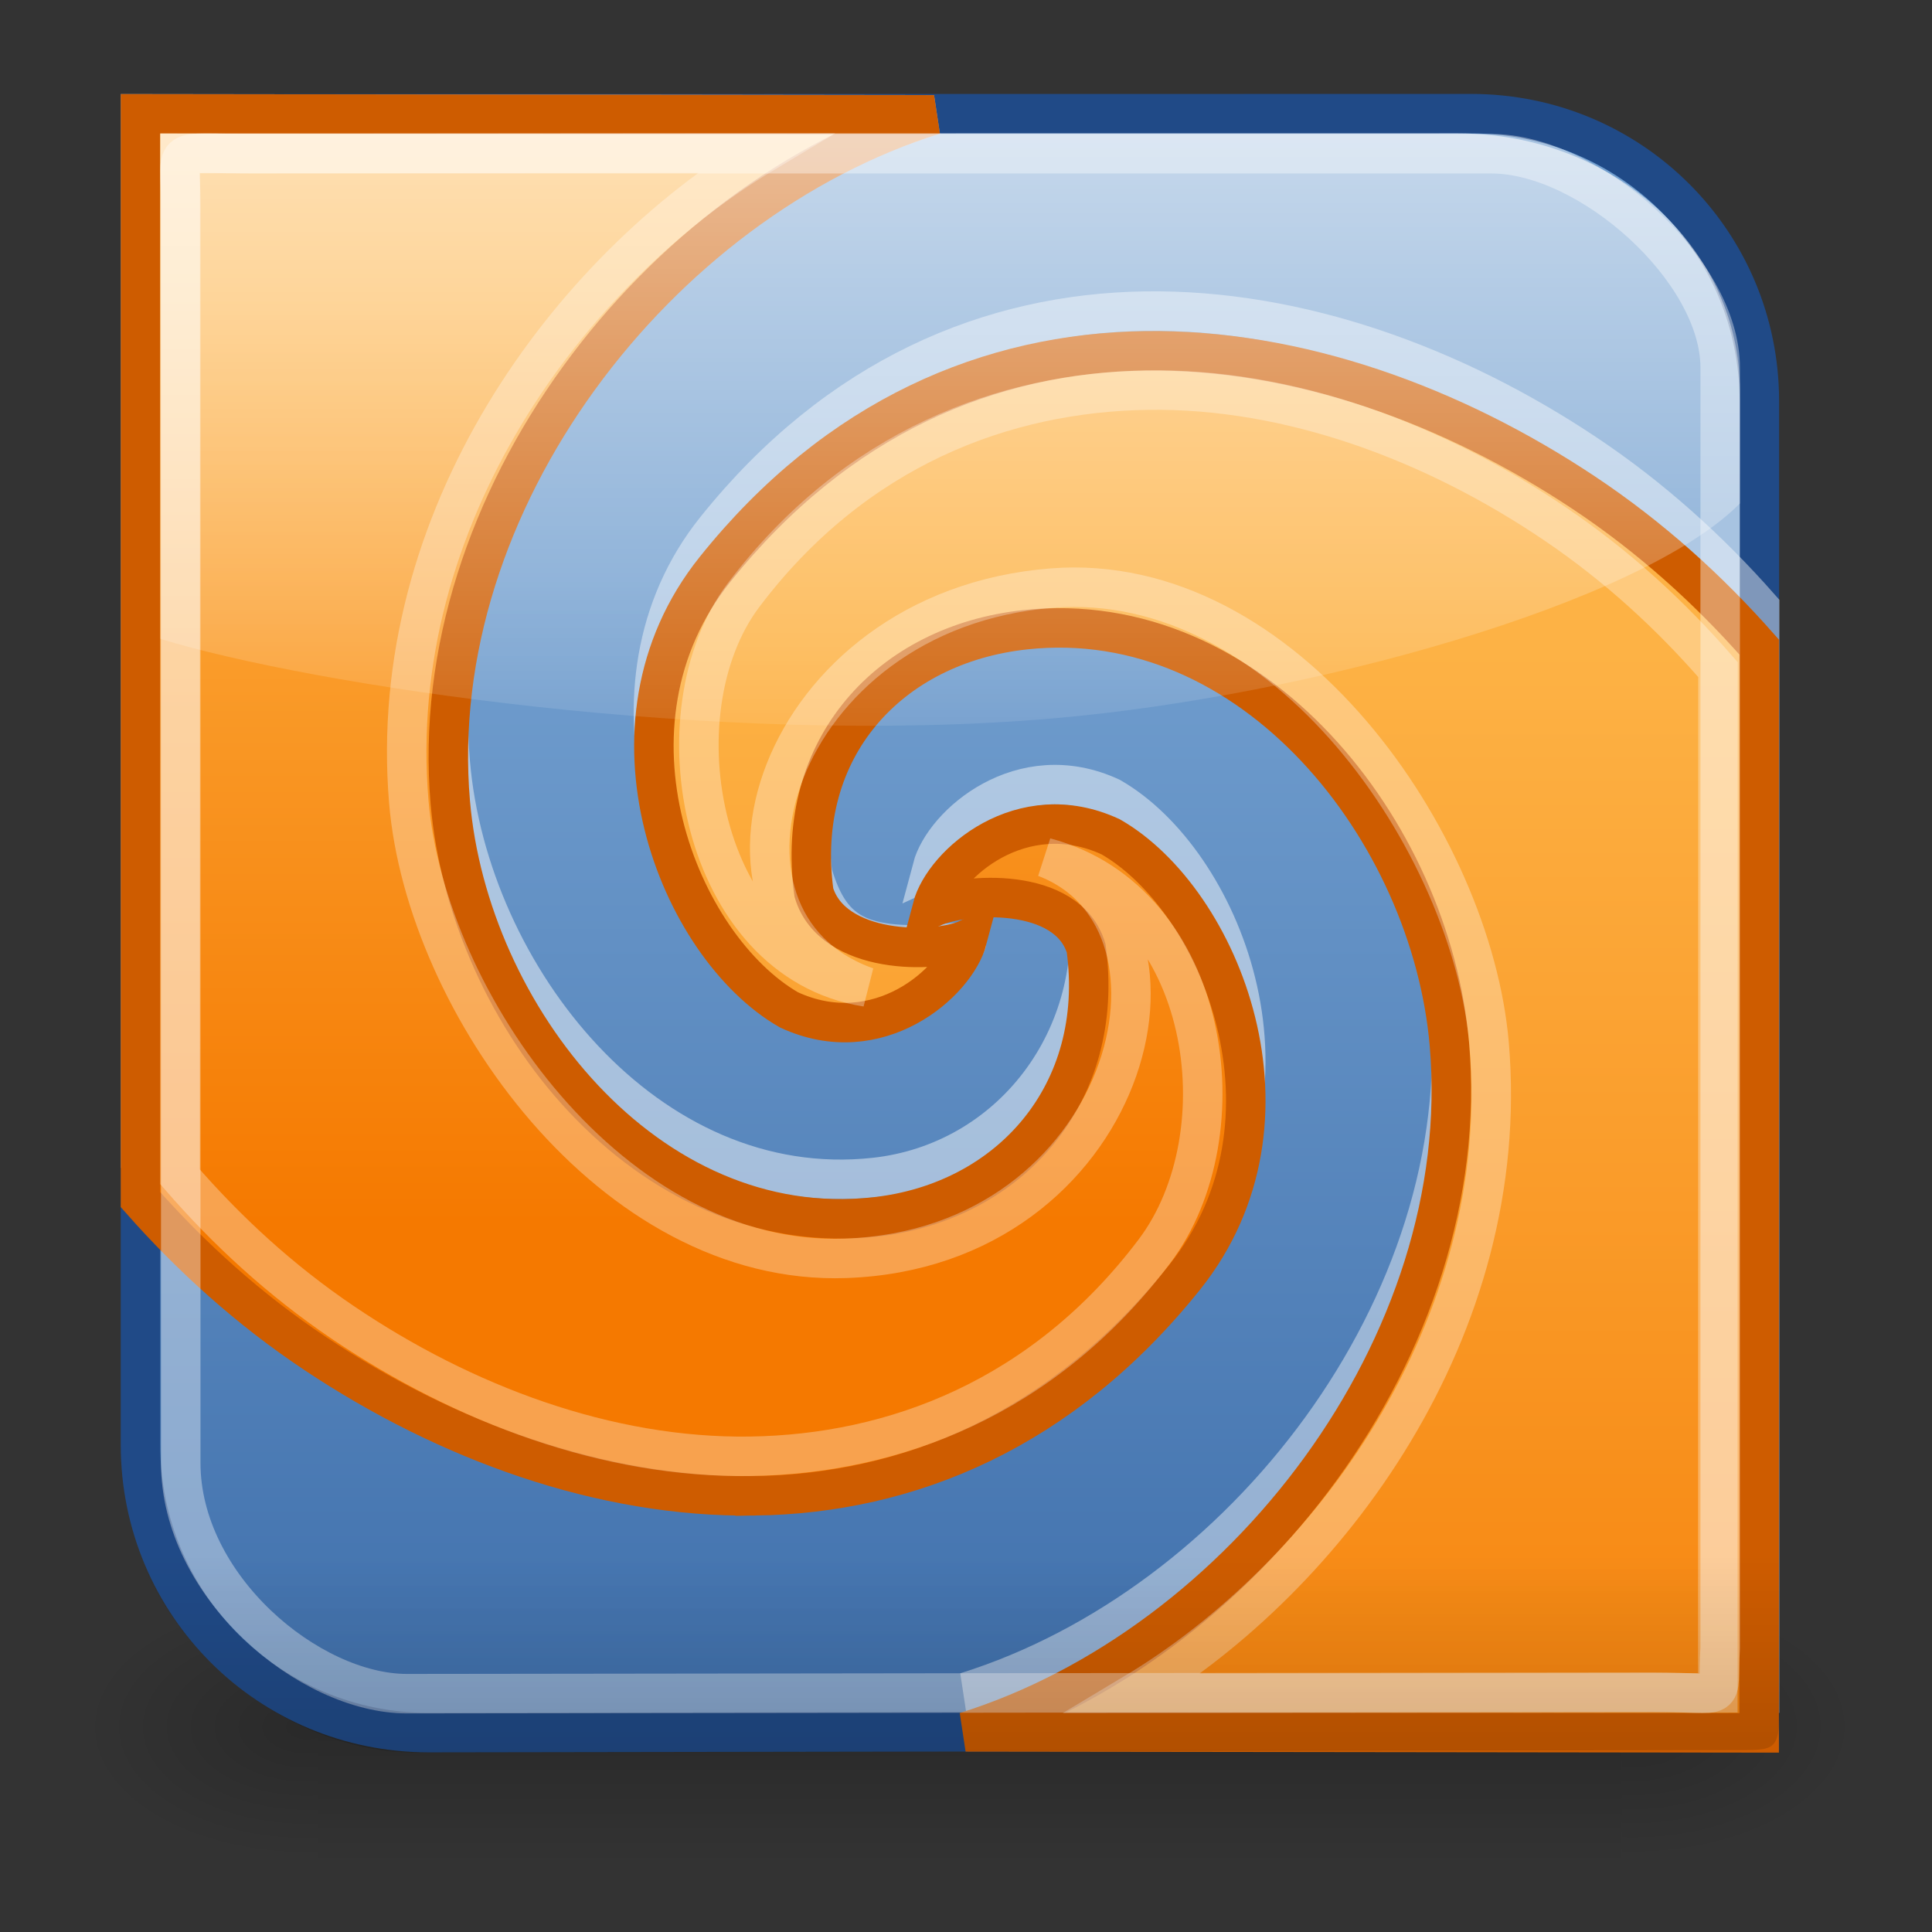 <?xml version="1.0" encoding="UTF-8" standalone="no"?>
<!-- Created with Inkscape (http://www.inkscape.org/) -->

<svg
   xmlns:dc="http://purl.org/dc/elements/1.1/"
   xmlns:cc="http://creativecommons.org/ns#"
   xmlns:rdf="http://www.w3.org/1999/02/22-rdf-syntax-ns#"
   xmlns:svg="http://www.w3.org/2000/svg"
   xmlns="http://www.w3.org/2000/svg"
   xmlns:xlink="http://www.w3.org/1999/xlink"
   xmlns:sodipodi="http://sodipodi.sourceforge.net/DTD/sodipodi-0.dtd"
   xmlns:inkscape="http://www.inkscape.org/namespaces/inkscape"
   version="1.0"
   width="96"
   height="96"
   id="svg2408"
   inkscape:version="0.48.1 r9760"
   sodipodi:docname="meld.svg">
  <rect width="100%" height="100%" fill="#333333" stroke="none"/>
  <sodipodi:namedview
     pagecolor="#ffffff"
     bordercolor="#666666"
     borderopacity="1"
     objecttolerance="10"
     gridtolerance="10"
     guidetolerance="10"
     inkscape:pageopacity="0"
     inkscape:pageshadow="2"
     inkscape:window-width="1600"
     inkscape:window-height="1026"
     id="namedview104"
     showgrid="false"
     inkscape:zoom="3.3020833"
     inkscape:cx="48.598608"
     inkscape:cy="63.899054"
     inkscape:window-x="0"
     inkscape:window-y="24"
     inkscape:window-maximized="0"
     inkscape:current-layer="layer1" />
  <defs
     id="defs2410">
    <linearGradient
       x1="45.448"
       y1="92.54"
       x2="45.448"
       y2="7.017"
       id="ButtonShadow"
       gradientUnits="userSpaceOnUse"
       gradientTransform="scale(1.006,0.994)">
      <stop
         id="stop3750"
         style="stop-color:#000000;stop-opacity:1"
         offset="0" />
      <stop
         id="stop3752"
         style="stop-color:#000000;stop-opacity:0.588"
         offset="1" />
    </linearGradient>
    <linearGradient
       id="linearGradient3737">
      <stop
         id="stop3739"
         style="stop-color:#ffffff;stop-opacity:1"
         offset="0" />
      <stop
         id="stop3741"
         style="stop-color:#ffffff;stop-opacity:0"
         offset="1" />
    </linearGradient>
    <filter
       color-interpolation-filters="sRGB"
       id="filter3174">
      <feGaussianBlur
         id="feGaussianBlur3176"
         stdDeviation="1.71" />
    </filter>
    <linearGradient
       x1="36.357"
       y1="6"
       x2="36.357"
       y2="63.893"
       id="linearGradient3188"
       xlink:href="#linearGradient3737"
       gradientUnits="userSpaceOnUse" />
    <filter
       x="-0.192"
       y="-0.192"
       width="1.384"
       height="1.384"
       color-interpolation-filters="sRGB"
       id="filter3794">
      <feGaussianBlur
         id="feGaussianBlur3796"
         stdDeviation="5.28" />
    </filter>
    <linearGradient
       x1="48"
       y1="20.221"
       x2="48"
       y2="138.661"
       id="linearGradient3613"
       xlink:href="#linearGradient3737"
       gradientUnits="userSpaceOnUse" />
    <radialGradient
       cx="48"
       cy="90.172"
       r="42"
       fx="48"
       fy="90.172"
       id="radialGradient3619"
       xlink:href="#linearGradient3737"
       gradientUnits="userSpaceOnUse"
       gradientTransform="matrix(1.157,0,0,0.996,-7.551,0.197)" />
    <clipPath
       id="clipPath3613">
      <rect
         width="84"
         height="84"
         rx="6"
         ry="6"
         x="6"
         y="6"
         id="rect3615"
         style="fill:#ffffff;fill-opacity:1;fill-rule:nonzero;stroke:none" />
    </clipPath>
    <linearGradient
       x1="48"
       y1="90"
       x2="48"
       y2="5.988"
       id="linearGradient3617"
       xlink:href="#linearGradient6455"
       gradientUnits="userSpaceOnUse"
       gradientTransform="translate(0,-96)" />
    <linearGradient
       x1="45.448"
       y1="92.54"
       x2="45.448"
       y2="7.017"
       id="ButtonShadow-0"
       gradientUnits="userSpaceOnUse"
       gradientTransform="matrix(1.006,0,0,0.994,100,0)">
      <stop
         id="stop3750-8"
         style="stop-color:#000000;stop-opacity:1"
         offset="0" />
      <stop
         id="stop3752-5"
         style="stop-color:#000000;stop-opacity:0.588"
         offset="1" />
    </linearGradient>
    <linearGradient
       x1="32.251"
       y1="6.132"
       x2="32.251"
       y2="90.239"
       id="linearGradient3780"
       xlink:href="#ButtonShadow-0"
       gradientUnits="userSpaceOnUse"
       gradientTransform="matrix(1.024,0,0,1.012,-1.143,-98.071)" />
    <linearGradient
       x1="32.251"
       y1="6.132"
       x2="32.251"
       y2="90.239"
       id="linearGradient3772"
       xlink:href="#ButtonShadow-0"
       gradientUnits="userSpaceOnUse"
       gradientTransform="matrix(1.024,0,0,1.012,-1.143,-98.071)" />
    <linearGradient
       x1="32.251"
       y1="6.132"
       x2="32.251"
       y2="90.239"
       id="linearGradient3725"
       xlink:href="#ButtonShadow-0"
       gradientUnits="userSpaceOnUse"
       gradientTransform="matrix(1.024,0,0,1.012,-1.143,-98.071)" />
    <linearGradient
       x1="32.251"
       y1="6.132"
       x2="32.251"
       y2="90.239"
       id="linearGradient3721"
       xlink:href="#ButtonShadow-0"
       gradientUnits="userSpaceOnUse"
       gradientTransform="translate(0,-97)" />
    <linearGradient
       x1="32.251"
       y1="6.132"
       x2="32.251"
       y2="90.239"
       id="linearGradient3026"
       xlink:href="#ButtonShadow-0"
       gradientUnits="userSpaceOnUse"
       gradientTransform="matrix(1.024,0,0,1.012,-1.143,-98.071)" />
    <linearGradient
       id="linearGradient5060">
      <stop
         id="stop5062"
         style="stop-color:#000000;stop-opacity:1"
         offset="0" />
      <stop
         id="stop5064"
         style="stop-color:#000000;stop-opacity:0"
         offset="1" />
    </linearGradient>
    <linearGradient
       id="linearGradient5048">
      <stop
         id="stop5050"
         style="stop-color:#000000;stop-opacity:0"
         offset="0" />
      <stop
         id="stop5056"
         style="stop-color:#000000;stop-opacity:1"
         offset="0.5" />
      <stop
         id="stop5052"
         style="stop-color:#000000;stop-opacity:0"
         offset="1" />
    </linearGradient>
    <linearGradient
       id="linearGradient8955">
      <stop
         id="stop8957"
         style="stop-color:#729fcf;stop-opacity:1"
         offset="0" />
      <stop
         id="stop8959"
         style="stop-color:#3465a4;stop-opacity:1"
         offset="1" />
    </linearGradient>
    <linearGradient
       id="linearGradient9543">
      <stop
         id="stop9545"
         style="stop-color:#ffffff;stop-opacity:1"
         offset="0" />
      <stop
         id="stop9547"
         style="stop-color:#ffffff;stop-opacity:0"
         offset="1" />
    </linearGradient>
    <linearGradient
       id="linearGradient6121">
      <stop
         id="stop6123"
         style="stop-color:#000000;stop-opacity:1"
         offset="0" />
      <stop
         id="stop6125"
         style="stop-color:#000000;stop-opacity:0"
         offset="1" />
    </linearGradient>
    <linearGradient
       id="linearGradient6455">
      <stop
         id="stop6457"
         style="stop-color:#fdb245;stop-opacity:1"
         offset="0" />
      <stop
         id="stop6459"
         style="stop-color:#f57900;stop-opacity:1"
         offset="1" />
    </linearGradient>
    <linearGradient
       id="linearGradient6661">
      <stop
         id="stop6663"
         style="stop-color:#a4c1e0;stop-opacity:1"
         offset="0" />
      <stop
         id="stop6665"
         style="stop-color:#3465a4;stop-opacity:1"
         offset="1" />
    </linearGradient>
    <linearGradient
       x1="19.249"
       y1="-1.478"
       x2="19.249"
       y2="20.914"
       id="linearGradient3938"
       xlink:href="#linearGradient9543"
       gradientUnits="userSpaceOnUse"
       gradientTransform="matrix(0.952,0,0,1,99.742,-67.903)" />
    <linearGradient
       x1="19.905"
       y1="63.611"
       x2="19.905"
       y2="40"
       id="linearGradient3941"
       xlink:href="#linearGradient6121"
       gradientUnits="userSpaceOnUse"
       gradientTransform="translate(98.552,-68.895)" />
    <linearGradient
       x1="105.15"
       y1="42.163"
       x2="105.15"
       y2="15.315"
       id="linearGradient3946"
       xlink:href="#linearGradient6455"
       gradientUnits="userSpaceOnUse"
       gradientTransform="matrix(-0.885,0,0,-0.875,205.995,-23.875)" />
    <linearGradient
       x1="108.46"
       y1="16.108"
       x2="108.46"
       y2="55.454"
       id="linearGradient3951"
       xlink:href="#linearGradient6455"
       gradientUnits="userSpaceOnUse"
       gradientTransform="matrix(0.885,0,0,0.875,41.096,-65.91)" />
    <linearGradient
       x1="30.738"
       y1="13.826"
       x2="30.738"
       y2="54.581"
       id="linearGradient3955"
       xlink:href="#linearGradient8955"
       gradientUnits="userSpaceOnUse"
       gradientTransform="matrix(0.875,0,0,0.876,102.466,-65.772)" />
    <radialGradient
       cx="605.714"
       cy="486.648"
       r="117.143"
       fx="605.714"
       fy="486.648"
       id="radialGradient3968"
       xlink:href="#linearGradient5060"
       gradientUnits="userSpaceOnUse"
       gradientTransform="matrix(-0.048,0,0,0.029,136.597,-38.431)" />
    <radialGradient
       cx="605.714"
       cy="486.648"
       r="117.143"
       fx="605.714"
       fy="486.648"
       id="radialGradient3971"
       xlink:href="#linearGradient5060"
       gradientUnits="userSpaceOnUse"
       gradientTransform="matrix(0.048,0,0,0.029,111.507,-38.444)" />
    <linearGradient
       x1="302.857"
       y1="366.648"
       x2="302.857"
       y2="609.505"
       id="linearGradient3974"
       xlink:href="#linearGradient5048"
       gradientUnits="userSpaceOnUse"
       gradientTransform="matrix(0.068,0,0,0.029,99.351,-38.444)" />
    <linearGradient
       x1="19.249"
       y1="-1.478"
       x2="19.249"
       y2="20.914"
       id="linearGradient3978"
       xlink:href="#linearGradient9543"
       gradientUnits="userSpaceOnUse"
       gradientTransform="matrix(2.333,0,0,2.451,-3.333,-3.737)" />
    <clipPath
       id="clipPath4000">
      <rect
         width="84"
         height="84"
         rx="6"
         ry="6"
         x="36"
         y="-90"
         transform="scale(1,-1)"
         id="rect4002"
         style="fill:#ff00ff;fill-opacity:1;fill-rule:nonzero;stroke:none" />
    </clipPath>
    <radialGradient
       cx="48"
       cy="48"
       r="42"
       fx="48"
       fy="48"
       id="radialGradient4004"
       xlink:href="#linearGradient6661"
       gradientUnits="userSpaceOnUse"
       gradientTransform="translate(30,0)" />
    <clipPath
       id="clipPath4101">
      <path
         d="m 131.812,6 c -10.565,7.48 -17.814,19.08 -17.219,33.062 0.616,14.47 12.417,28.991 28.5,27.25 9.188,-0.995 16.536,-9.73 11.844,-17.188 -1.49,-2.369 -5.11,-2.573 -6.812,-1.438 8.18,-0.231 4.187,9.513 -3,11 -9.817,2.032 -17.351,-7.454 -18.031,-16.281 -1.271,-16.495 14.681,-28.178 29.938,-28.125 14.389,0.05 26.06,8.296 32.969,19.75 L 190,12 c 0,-3.324 -2.676,-6 -6,-6 l -52.188,0 z m 24.031,23.531 c -0.47,-0.006 -0.959,0.009 -1.438,0.031 -0.494,0.023 -0.997,0.071 -1.5,0.125 -9.188,0.995 -16.536,9.73 -11.844,17.188 1.49,2.369 5.11,2.573 6.812,1.438 -8.18,0.231 -4.187,-9.513 3,-11 9.817,-2.032 17.351,7.454 18.031,16.281 1.271,16.495 -14.681,28.178 -29.938,28.125 C 124.58,81.668 112.909,73.423 106,61.969 L 106,84 c 0,3.324 2.676,6 6,6 l 52.188,0 C 174.753,82.52 182.001,70.92 181.406,56.938 180.829,43.358 170.418,29.718 155.844,29.531 z"
         inkscape:connector-curvature="0"
         id="path4103"
         style="fill:#ff00ff;fill-opacity:1;stroke:none" />
    </clipPath>
    <linearGradient
       inkscape:collect="always"
       xlink:href="#linearGradient5048"
       id="linearGradient3083"
       gradientUnits="userSpaceOnUse"
       gradientTransform="matrix(0.134,0,0,0.056,-0.282,58.535)"
       x1="302.857"
       y1="366.648"
       x2="302.857"
       y2="609.505" />
    <radialGradient
       inkscape:collect="always"
       xlink:href="#linearGradient5060"
       id="radialGradient3085"
       gradientUnits="userSpaceOnUse"
       gradientTransform="matrix(0.095,0,0,0.056,23.573,58.535)"
       cx="605.714"
       cy="486.648"
       fx="605.714"
       fy="486.648"
       r="117.143" />
    <radialGradient
       inkscape:collect="always"
       xlink:href="#linearGradient5060"
       id="radialGradient3087"
       gradientUnits="userSpaceOnUse"
       gradientTransform="matrix(-0.095,0,0,0.056,72.808,58.56)"
       cx="605.714"
       cy="486.648"
       fx="605.714"
       fy="486.648"
       r="117.143" />
    <linearGradient
       inkscape:collect="always"
       xlink:href="#linearGradient8955"
       id="linearGradient3089"
       gradientUnits="userSpaceOnUse"
       gradientTransform="matrix(1.718,0,0,1.718,5.832,4.908)"
       x1="30.738"
       y1="13.826"
       x2="30.738"
       y2="54.581" />
    <linearGradient
       inkscape:collect="always"
       xlink:href="#linearGradient6455"
       id="linearGradient3091"
       gradientUnits="userSpaceOnUse"
       gradientTransform="matrix(1.736,0,0,1.718,-114.598,4.636)"
       x1="108.46"
       y1="16.108"
       x2="108.46"
       y2="55.454" />
    <linearGradient
       inkscape:collect="always"
       xlink:href="#linearGradient6455"
       id="linearGradient3093"
       gradientUnits="userSpaceOnUse"
       gradientTransform="matrix(-1.736,0,0,-1.718,208.991,87.124)"
       x1="105.15"
       y1="42.163"
       x2="105.15"
       y2="15.315" />
    <linearGradient
       inkscape:collect="always"
       xlink:href="#linearGradient6121"
       id="linearGradient3095"
       gradientUnits="userSpaceOnUse"
       gradientTransform="matrix(1.962,0,0,1.962,-1.849,-1.22)"
       x1="19.905"
       y1="63.611"
       x2="19.905"
       y2="40" />
    <linearGradient
       inkscape:collect="always"
       xlink:href="#linearGradient9543"
       id="linearGradient3097"
       gradientUnits="userSpaceOnUse"
       gradientTransform="matrix(1.869,0,0,1.963,0.487,0.727)"
       x1="19.249"
       y1="-1.478"
       x2="19.249"
       y2="20.914" />
  </defs>
  <g
     id="layer2"
     style="display:none">
    <rect
       width="86"
       height="85"
       rx="6"
       ry="6"
       x="5"
       y="7"
       id="rect3745"
       style="opacity:0.9;fill:url(#ButtonShadow);fill-opacity:1;fill-rule:nonzero;stroke:none;filter:url(#filter3174)" />
  </g>
  <g
     id="layer1">
    <rect
       width="64.758"
       height="13.712"
       x="15.812"
       y="79.236"
       id="rect6469"
       style="opacity:0.184;color:#000000;fill:url(#linearGradient3083);fill-opacity:1;fill-rule:nonzero;stroke:none;stroke-width:1;marker:none;visibility:visible;display:inline;overflow:visible" />
    <path
       d="m 80.57,79.237 c 0,0 0,13.711 0,13.711 4.87,0.026 11.774,-3.072 11.774,-6.856 0,-3.785 -5.435,-6.855 -11.774,-6.855 z"
       inkscape:connector-curvature="0"
       id="path6471"
       style="opacity:0.184;color:#000000;fill:url(#radialGradient3085);fill-opacity:1;fill-rule:nonzero;stroke:none;stroke-width:1;marker:none;visibility:visible;display:inline;overflow:visible" />
    <path
       d="m 15.812,79.261 c 0,0 0,13.711 0,13.711 -4.87,0.026 -11.774,-3.072 -11.774,-6.856 0,-3.785 5.435,-6.855 11.774,-6.855 z"
       inkscape:connector-curvature="0"
       id="path6473"
       style="opacity:0.184;color:#000000;fill:url(#radialGradient3087);fill-opacity:1;fill-rule:nonzero;stroke:none;stroke-width:1;marker:none;visibility:visible;display:inline;overflow:visible" />
    <path
       d="m 73.103,5.648 c 7.933,0 14.319,6.376 14.319,14.295 l 0,66.046 -66.122,0.103 C 13.368,86.092 6.981,79.716 6.981,71.796 l 0,-66.141 66.122,-0.007 z"
       inkscape:connector-curvature="0"
       id="path6475"
       style="color:#000000;fill:url(#linearGradient3089);fill-opacity:1;fill-rule:evenodd;stroke:#204a87;stroke-width:1.962px;stroke-linecap:butt;stroke-linejoin:miter;stroke-miterlimit:4;stroke-opacity:1;stroke-dashoffset:0;marker:none;visibility:visible;display:inline;overflow:visible;enable-background:accumulate" />
    <path
       d="m 56.899,15.46 c -7.642,0.112 -15.239,3.232 -21.341,10.854 -6.242,7.797 -1.969,19.305 3.495,22.444 4.419,2.048 9.779,-2.069 8.869,-1.97 -5.077,0.553 -6.609,-0.264 -7.542,-3.363 C 39.4,36.226 44.236,30.052 50.95,29.319 62.289,28.081 71.139,39.324 72.046,49.924 73.324,64.873 61.714,79.803 48.007,84.081 l 39.431,0.05 0,-53.953 C 84.931,27.334 82.053,24.724 78.73,22.512 72.264,18.208 64.541,15.347 56.899,15.46 z"
       inkscape:connector-curvature="0"
       id="path6183"
       style="color:#000000;fill:none;stroke:#ffffff;stroke-width:1.962px;stroke-linecap:butt;stroke-linejoin:miter;stroke-miterlimit:4;stroke-opacity:0.428;stroke-dasharray:none;stroke-dashoffset:0;marker:none;visibility:visible;display:inline;overflow:visible;enable-background:accumulate" />
    <path
       d="m 56.873,17.434 c -7.642,0.112 -15.239,3.232 -21.341,10.854 -6.242,7.797 -1.795,18.752 3.67,21.891 4.419,2.048 8.295,-1.342 8.869,-3.513 -1.585,0.727 -6.696,0.783 -7.63,-2.315 C 39.462,37.152 44.21,32.026 50.925,31.293 62.264,30.055 71.113,41.298 72.02,51.898 73.299,66.847 61.688,81.777 47.981,86.055 l 39.431,0.05 0,-53.953 C 84.906,29.308 82.028,26.698 78.704,24.486 72.238,20.182 64.515,17.321 56.873,17.434 z"
       inkscape:connector-curvature="0"
       id="path6190"
       style="color:#000000;fill:url(#linearGradient3091);fill-opacity:1;fill-rule:evenodd;stroke:#ce5c00;stroke-width:1.962px;stroke-linecap:butt;stroke-linejoin:miter;stroke-miterlimit:4;stroke-opacity:1;stroke-dasharray:none;stroke-dashoffset:0;marker:none;visibility:visible;display:inline;overflow:visible;enable-background:accumulate" />
    <path
       d="m 37.52,72.365 c 7.642,-0.112 15.239,-3.232 21.341,-10.854 6.242,-7.797 1.795,-18.752 -3.67,-21.891 -4.419,-2.048 -8.295,1.342 -8.869,3.513 1.585,-0.727 6.783,-1.831 7.717,1.267 0.98,7.199 -3.856,13.373 -10.57,14.106 C 32.13,59.744 23.28,48.501 22.374,37.901 21.095,22.951 32.705,9.983 46.412,5.706 l -39.431,-0.05 0,51.991 c 2.506,2.844 5.385,5.453 8.708,7.665 6.466,4.304 14.189,7.165 21.831,7.052 z"
       inkscape:connector-curvature="0"
       id="path6188"
       style="color:#000000;fill:none;stroke:#ffffff;stroke-width:1.962px;stroke-linecap:butt;stroke-linejoin:miter;stroke-miterlimit:4;stroke-opacity:0.468;stroke-dasharray:none;stroke-dashoffset:0;marker:none;visibility:visible;display:inline;overflow:visible;enable-background:accumulate" />
    <path
       d="M 57.02,19.384 C 49.926,19.49 42.47,22.258 36.953,29.562 32.521,35.429 34.783,47.747 43.063,49.043 33.797,45.752 38.453,30.308 52.276,29.222 63.852,28.311 73.154,41.903 73.996,51.906 75.183,66.014 66.018,78.352 56.358,84.139 l 28.999,-0.024 0.008,-50.843 C 83.038,30.589 80.367,28.127 77.282,26.039 71.281,21.977 64.113,19.278 57.019,19.384 z"
       inkscape:connector-curvature="0"
       id="path6192"
       style="color:#000000;fill:none;stroke:#ffffff;stroke-width:1.962px;stroke-linecap:butt;stroke-linejoin:miter;stroke-miterlimit:4;stroke-opacity:0.306;stroke-dasharray:none;stroke-dashoffset:0;marker:none;visibility:visible;display:inline;overflow:visible;enable-background:accumulate" />
    <path
       d="m 37.52,74.327 c 7.642,-0.112 15.239,-3.232 21.341,-10.854 6.242,-7.797 1.795,-18.752 -3.67,-21.891 -4.419,-2.048 -8.295,1.342 -8.869,3.513 1.585,-0.727 6.715,-1.075 7.649,2.024 0.98,7.199 -3.788,12.617 -10.503,13.35 C 32.13,61.706 23.28,50.463 22.374,39.863 21.095,24.914 32.705,9.983 46.412,5.706 l -39.431,-0.05 0,53.953 c 2.506,2.844 5.385,5.453 8.708,7.665 6.466,4.304 14.189,7.165 21.831,7.052 z"
       inkscape:connector-curvature="0"
       id="path6167"
       style="color:#000000;fill:url(#linearGradient3093);fill-opacity:1;fill-rule:evenodd;stroke:#ce5c00;stroke-width:1.962px;stroke-linecap:butt;stroke-linejoin:miter;stroke-miterlimit:4;stroke-opacity:1;stroke-dasharray:none;stroke-dashoffset:0;marker:none;visibility:visible;display:inline;overflow:visible;enable-background:accumulate" />
    <path
       d="M 37.289,72.362 C 44.383,72.256 51.839,69.488 57.357,62.184 61.789,56.317 60.166,44.794 51.935,42.606 60.26,45.78 56.089,62.02 42.033,62.525 30.429,62.942 21.155,49.843 20.313,39.84 19.127,25.732 28.291,13.394 37.951,7.607 L 8.952,7.631 8.944,58.473 c 2.326,2.684 4.998,5.146 8.083,7.234 6.002,4.062 13.17,6.761 20.263,6.655 z"
       inkscape:connector-curvature="0"
       id="path6169"
       style="color:#000000;fill:none;stroke:#ffffff;stroke-width:1.962px;stroke-linecap:butt;stroke-linejoin:miter;stroke-miterlimit:4;stroke-opacity:0.306;stroke-dasharray:none;stroke-dashoffset:0;marker:none;visibility:visible;display:inline;overflow:visible;enable-background:accumulate" />
    <path
       d="m 12.607,7.639 61.503,0 c 4.86,0 11.365,5.773 11.365,10.63 l 0,63.611 c -0.168,2.837 0.523,2.201 -3.326,2.201 l -61.927,0.077 c -4.86,0 -11.241,-5.324 -11.241,-11.468 l 0,-62.569 c 0,-2.962 -0.676,-2.482 3.625,-2.482 z"
       inkscape:connector-curvature="0"
       id="path6489"
       style="color:#000000;fill:none;stroke:#ffffff;stroke-width:1.962;stroke-linecap:butt;stroke-linejoin:miter;stroke-miterlimit:4;stroke-opacity:0.374;stroke-dasharray:none;stroke-dashoffset:0;marker:none;visibility:visible;display:inline;overflow:visible;enable-background:accumulate" />
    <path
       d="m 46.958,67.462 c -15.378,0 -29.516,1.968 -40.958,5.262 l 0,0.167 c 0,6.946 7,14.195 14.7,14.195 l 65.756,-0.128 c 2.021,0 2.006,0.009 1.963,-3.395 l 0,-10.731 C 76.903,69.462 62.531,67.462 46.958,67.462 z"
       inkscape:connector-curvature="0"
       id="path6491"
       style="opacity:0.651;color:#000000;fill:url(#linearGradient3095);fill-opacity:1;fill-rule:evenodd;stroke:none;stroke-width:1px;marker:none;visibility:visible;display:inline;overflow:visible;enable-background:accumulate" />
    <path
       d="m 7.962,6.629 0,25.114 c 7.447,2.289 27.665,5.407 44.452,3.946 12.584,-1.095 29.083,-5.676 34.042,-10.674 l 0,-5.582 c 0,-7.097 -6.26,-12.804 -14,-12.804 l -64.494,0 z"
       inkscape:connector-curvature="0"
       id="path6511"
       style="opacity:0.743;color:#000000;fill:url(#linearGradient3097);fill-opacity:1;fill-rule:evenodd;stroke:none;stroke-width:1px;marker:none;visibility:visible;display:inline;overflow:visible;enable-background:accumulate" />
  </g>
</svg>

